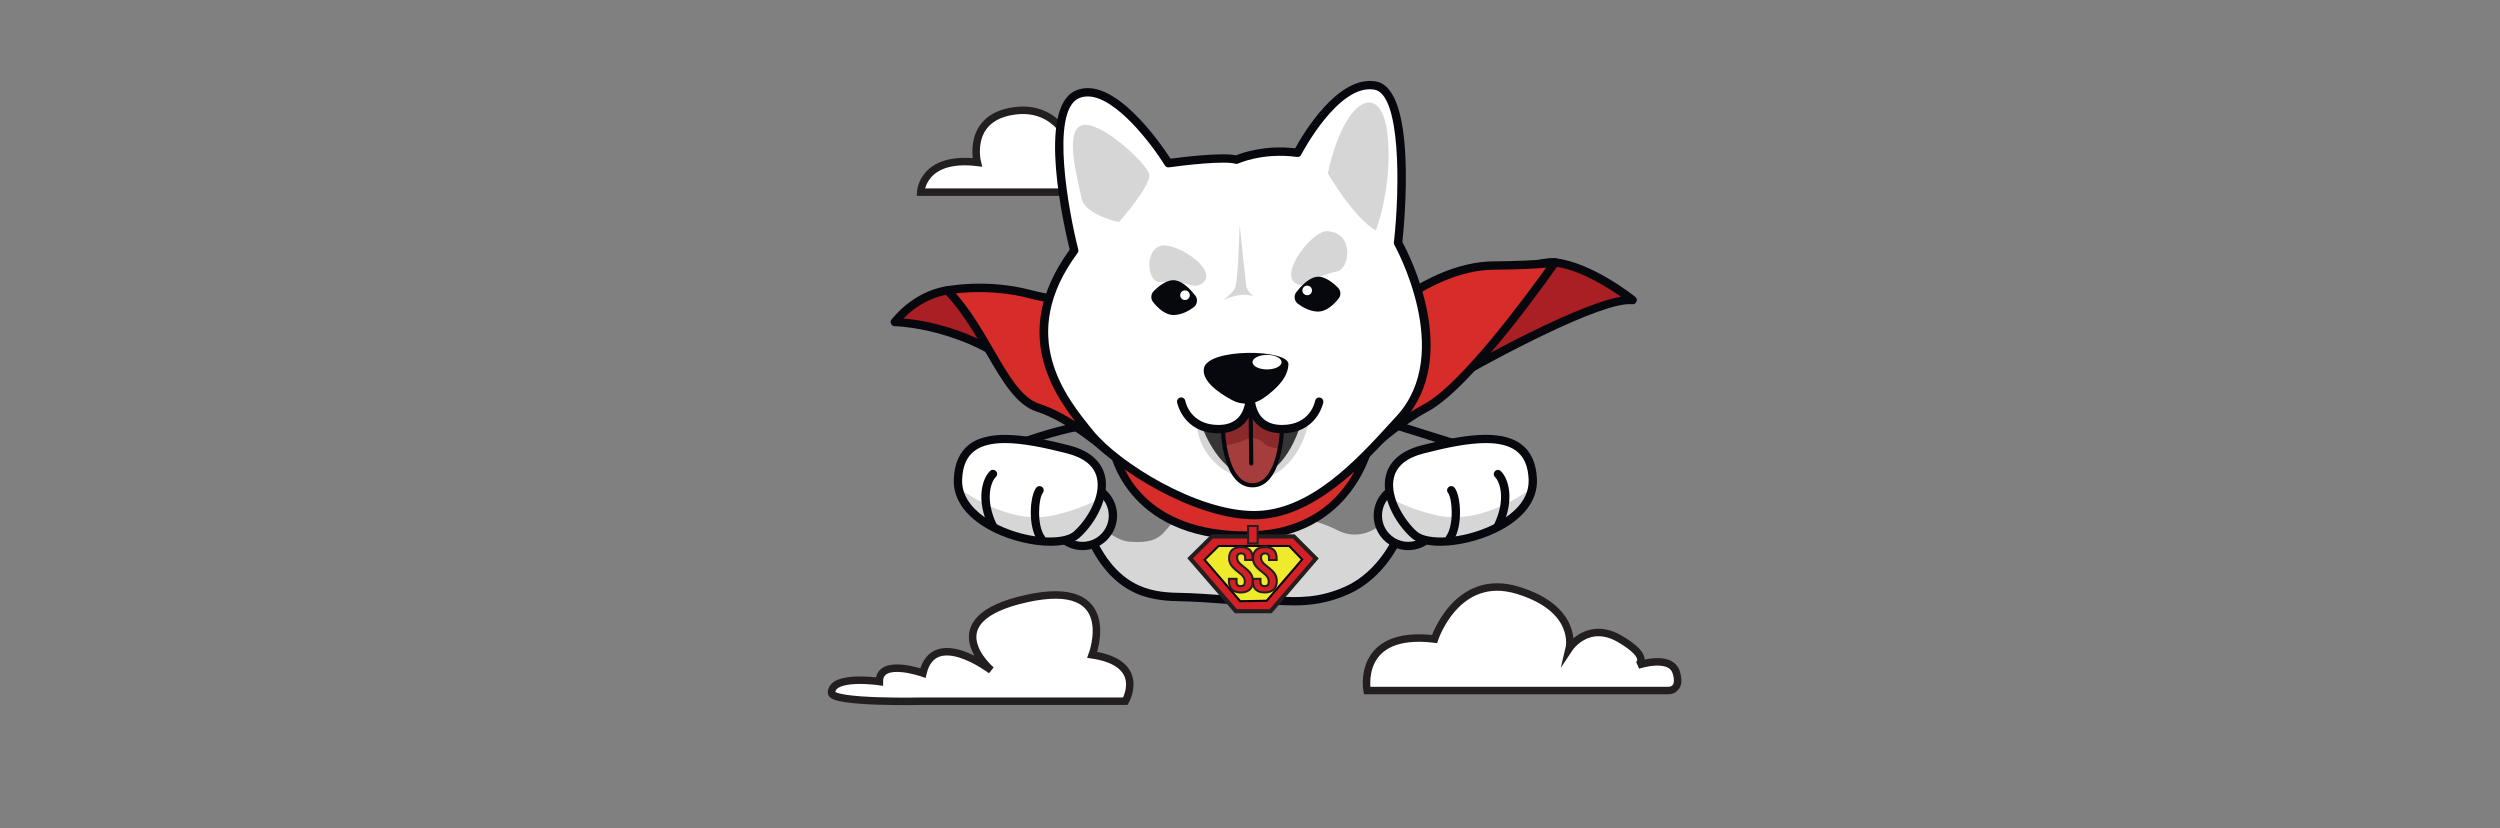 <?xml version="1.0" encoding="UTF-8"?>
<svg xmlns="http://www.w3.org/2000/svg" xmlns:xlink="http://www.w3.org/1999/xlink" width="253.5pt" height="84pt" viewBox="0 0 253.5 84" version="1.2">
<rect x="0" y="0" width="253.5" height="84" fill="#808080" stroke="none"/>
<defs>
<clipPath id="clip1">
  <path d="M 82 0.082 L 127 0.082 L 127 31 L 82 31 Z M 82 0.082 "/>
</clipPath>
<clipPath id="clip2">
  <path d="M 79.141 49 L 126 49 L 126 83 L 79.141 83 Z M 79.141 49 "/>
</clipPath>
<clipPath id="clip3">
  <path d="M 127 48 L 174.391 48 L 174.391 82 L 127 82 Z M 127 48 "/>
</clipPath>
</defs>
<g id="surface1">
<path style=" stroke:none;fill-rule:nonzero;fill:rgb(100%,100%,100%);fill-opacity:1;" d="M 114.785 19.574 L 93.398 19.574 C 93.398 19.574 93.566 15.883 99.16 16.547 C 99.16 16.547 97.996 11.977 102.938 11.309 C 107.434 10.703 108.809 14.949 108.809 14.949 C 108.809 14.949 109.941 13.609 112.238 14.895 C 113.32 15.496 113.176 16.961 113.176 16.961 C 113.176 16.961 114.973 16.973 115.367 18.305 C 115.762 19.637 114.785 19.574 114.785 19.574 Z M 114.785 19.574 "/>
<g clip-path="url(#clip1)" clip-rule="nonzero">
<path style="fill:none;stroke-width:8;stroke-linecap:butt;stroke-linejoin:miter;stroke:rgb(13.73%,12.16%,12.549%);stroke-opacity:1;stroke-miterlimit:10;" d="M 374.089 322.312 L 149.64 322.312 C 149.64 322.312 151.403 283.571 210.108 290.541 C 210.108 290.541 197.891 242.576 249.75 235.566 C 296.936 229.211 311.367 273.773 311.367 273.773 C 311.367 273.773 323.255 259.712 347.36 273.199 C 358.716 279.513 357.199 294.886 357.199 294.886 C 357.199 294.886 376.057 295.009 380.198 308.988 C 384.338 322.968 374.089 322.312 374.089 322.312 Z M 374.089 322.312 " transform="matrix(0.095,0,0,0.095,79.14,-11.137)"/>
</g>
<path style=" stroke:none;fill-rule:nonzero;fill:rgb(83.919%,83.919%,83.919%);fill-opacity:1;" d="M 149.336 45.559 L 141.848 54.227 C 141.848 54.227 140.34 58.164 136.613 59.852 C 132.891 61.535 130.082 60.781 127.848 60.887 C 125.613 60.992 123.254 60.676 120.648 60.57 C 118.039 60.465 113.59 60.965 110.637 54.602 C 108.332 49.637 105.102 46.559 103.816 45.461 C 103.867 45.211 103.918 44.977 103.961 44.754 C 104.34 44.625 104.844 44.457 105.426 44.277 C 107.637 48.086 111.27 54.648 114.504 54.926 C 118.656 55.277 117.684 53.117 120.164 52.293 C 122.641 51.469 131.215 51.484 135.598 53.754 C 139.371 55.711 142.344 50.703 142.344 50.703 C 142.344 50.703 144.449 47.258 146.121 44.547 Z M 149.336 45.559 "/>
<path style=" stroke:none;fill-rule:nonzero;fill:rgb(66.269%,12.16%,13.73%);fill-opacity:1;" d="M 102.266 31.945 C 102.125 31.672 96.078 29.449 96.078 29.449 C 96.078 29.449 93.125 29.703 90.734 32.656 C 90.734 32.656 98.312 32.734 104.43 38.352 C 110.543 43.965 146.215 38.984 146.215 38.984 C 146.215 38.984 161.605 30.031 165.543 30.43 C 165.543 30.43 161.324 27.027 157.668 26.605 C 154.012 26.188 135.914 35.047 135.914 35.047 C 135.914 35.047 111.406 36.078 110.984 35.773 C 110.562 35.469 102.266 31.945 102.266 31.945 Z M 102.266 31.945 "/>
<path style=" stroke:none;fill-rule:nonzero;fill:rgb(2.75%,3.139%,5.489%);fill-opacity:1;" d="M 119.637 41.449 C 112.664 41.449 106.445 40.773 104.145 38.66 C 98.227 33.23 90.805 33.078 90.73 33.078 C 90.555 33.074 90.43 32.996 90.355 32.836 C 90.281 32.676 90.297 32.527 90.406 32.391 C 92.887 29.336 95.914 29.039 96.043 29.027 C 96.105 29.023 96.164 29.031 96.227 29.055 C 100.785 30.73 102.062 31.309 102.453 31.566 C 104.352 32.371 110.281 34.902 111.148 35.379 C 112.305 35.539 126.43 35.02 135.809 34.625 C 137.285 33.906 154.059 25.754 157.719 26.188 C 161.453 26.617 165.633 29.957 165.809 30.098 C 165.973 30.23 166.016 30.395 165.934 30.586 C 165.855 30.781 165.711 30.867 165.5 30.848 C 162.492 30.547 151.711 36.277 146.426 39.348 C 146.379 39.375 146.328 39.391 146.273 39.398 C 145.352 39.531 131.41 41.449 119.637 41.449 Z M 91.621 32.289 C 93.828 32.488 99.711 33.445 104.711 38.039 C 110.473 43.328 144.164 38.836 146.07 38.578 C 147.25 37.895 159.316 30.961 164.367 30.086 C 162.949 29.094 160.121 27.316 157.617 27.027 C 154.707 26.703 141.098 32.977 136.098 35.426 C 136.043 35.453 135.988 35.465 135.93 35.469 C 111.277 36.504 110.883 36.219 110.738 36.117 C 110.363 35.875 105.242 33.668 102.102 32.332 C 102.047 32.312 102 32.281 101.957 32.238 C 101.535 31.965 98.293 30.715 96.027 29.883 C 95.586 29.945 93.516 30.344 91.621 32.289 Z M 111.203 35.414 L 111.23 35.43 Z M 111.113 35.375 L 101.891 32.141 Z M 111.113 35.375 Z M 111.113 35.375 "/>
<path style=" stroke:none;fill-rule:nonzero;fill:rgb(83.919%,17.249%,16.469%);fill-opacity:1;" d="M 112.301 45.734 C 112.301 45.734 108.664 42.434 105.25 41.344 C 101.836 40.25 100.156 33.695 96.078 29.453 C 96.078 29.453 100.02 28.672 104.43 29.836 C 110.836 31.52 137.629 33.914 140.055 31.953 C 142.48 29.992 146.84 26.973 151.48 26.938 C 156.121 26.902 157.668 26.617 157.668 26.617 C 157.668 26.617 149.141 38.93 144.613 41.352 C 140.086 43.773 136.129 48.309 136.129 48.309 Z M 112.301 45.734 "/>
<path style=" stroke:none;fill-rule:nonzero;fill:rgb(2.75%,3.139%,5.489%);fill-opacity:1;" d="M 136.129 48.723 L 136.086 48.723 L 112.262 46.152 C 112.172 46.141 112.094 46.105 112.023 46.043 C 111.988 46.012 108.414 42.797 105.133 41.742 C 103.039 41.074 101.633 38.648 100 35.836 C 98.832 33.82 97.508 31.539 95.777 29.738 C 95.664 29.617 95.629 29.477 95.68 29.316 C 95.73 29.16 95.836 29.062 96 29.031 C 96.164 29 100.09 28.242 104.543 29.414 C 111.117 31.145 137.637 33.355 139.797 31.613 C 143.961 28.246 147.895 26.527 151.484 26.5 C 156.008 26.465 157.582 26.191 157.598 26.188 C 157.785 26.152 157.926 26.215 158.031 26.375 C 158.133 26.531 158.129 26.688 158.023 26.844 C 157.672 27.348 149.383 39.266 144.82 41.707 C 140.414 44.066 136.492 48.527 136.453 48.57 C 136.367 48.672 136.262 48.723 136.129 48.723 Z M 112.484 45.328 L 135.961 47.859 C 136.727 47 140.312 43.168 144.418 40.969 C 148.152 38.969 154.832 29.863 156.777 27.141 C 155.852 27.223 154.191 27.328 151.484 27.348 C 148.09 27.375 144.332 29.031 140.32 32.273 C 137.535 34.527 110.102 31.758 104.32 30.234 C 101.188 29.41 98.266 29.594 96.926 29.75 C 98.461 31.508 99.656 33.57 100.727 35.414 C 102.27 38.074 103.602 40.367 105.383 40.941 C 108.559 41.957 111.852 44.77 112.484 45.328 Z M 112.484 45.328 "/>
<path style=" stroke:none;fill-rule:nonzero;fill:rgb(2.75%,3.139%,5.489%);fill-opacity:1;" d="M 131.234 61.387 C 130.66 61.387 130.129 61.363 129.625 61.34 C 128.996 61.309 128.406 61.281 127.863 61.309 C 126.398 61.375 124.898 61.27 123.309 61.156 C 122.445 61.094 121.547 61.027 120.625 60.992 C 120.406 60.98 120.176 60.977 119.934 60.973 C 117.195 60.918 113.062 60.84 110.25 54.777 C 107.98 49.887 104.797 46.855 103.535 45.781 C 103.203 45.496 103.008 45.348 103 45.344 C 102.863 45.242 102.809 45.109 102.832 44.945 C 102.855 44.777 102.945 44.664 103.105 44.605 C 103.105 44.605 103.371 44.512 103.816 44.352 C 104.199 44.223 104.707 44.055 105.293 43.867 C 107.352 43.227 110.145 42.492 111.766 42.645 C 114.309 42.879 139.367 42.102 139.621 42.094 C 139.668 42.09 139.715 42.098 139.762 42.113 L 149.461 45.156 C 149.527 45.18 149.586 45.215 149.637 45.266 C 149.684 45.316 149.719 45.375 149.738 45.445 C 149.758 45.512 149.758 45.582 149.742 45.652 C 149.727 45.719 149.699 45.781 149.652 45.836 L 142.219 54.449 C 141.984 55.02 140.398 58.602 136.789 60.23 C 134.664 61.191 132.82 61.387 131.234 61.387 Z M 128.328 60.453 C 128.758 60.453 129.203 60.473 129.664 60.496 C 131.574 60.582 133.738 60.688 136.438 59.465 C 139.965 57.867 141.441 54.109 141.453 54.074 C 141.473 54.027 141.496 53.988 141.527 53.949 L 148.602 45.77 L 139.582 42.938 C 137.809 42.992 114.238 43.719 111.691 43.484 C 110.512 43.367 108.391 43.781 105.547 44.672 C 104.977 44.855 104.469 45.023 104.098 45.148 C 105.406 46.27 108.68 49.395 111.016 54.418 C 113.605 60 117.27 60.074 119.949 60.125 C 120.199 60.129 120.434 60.137 120.66 60.145 C 121.594 60.184 122.496 60.246 123.371 60.309 C 124.934 60.422 126.41 60.527 127.824 60.461 C 127.988 60.457 128.156 60.453 128.328 60.453 Z M 128.328 60.453 "/>
<path style=" stroke:none;fill-rule:nonzero;fill:rgb(83.919%,17.249%,16.469%);fill-opacity:1;" d="M 112.863 45.375 C 112.863 45.375 114.137 54.289 126.355 54.301 C 137.121 54.316 138.879 44.879 138.879 44.879 Z M 112.863 45.375 "/>
<path style=" stroke:none;fill-rule:nonzero;fill:rgb(2.75%,3.139%,5.489%);fill-opacity:1;" d="M 126.375 54.723 L 126.355 54.723 C 113.918 54.711 112.461 45.523 112.441 45.434 C 112.426 45.309 112.457 45.195 112.539 45.098 C 112.621 45.004 112.727 44.953 112.852 44.953 L 138.863 44.457 C 138.996 44.461 139.105 44.512 139.195 44.609 C 139.281 44.711 139.312 44.828 139.289 44.957 C 139.273 45.055 137.344 54.723 126.375 54.723 Z M 113.379 45.785 C 113.832 47.594 116.145 53.867 126.355 53.883 L 126.375 53.883 C 135.332 53.883 137.809 47.25 138.34 45.316 Z M 113.379 45.785 "/>
<path style=" stroke:none;fill-rule:nonzero;fill:rgb(100%,100%,100%);fill-opacity:1;" d="M 141.934 42.453 C 140.348 44.184 138.391 46.41 136.129 48.301 C 133.512 50.492 130.492 52.238 127.172 52.234 C 124.137 52.234 120.473 50.898 117.27 49.129 C 114.387 47.543 111.879 45.602 110.547 43.965 C 107.73 40.523 102.461 34.125 108.926 25.402 C 108.926 25.402 105.34 11.344 109.211 9.586 C 113.082 7.828 118.484 16.543 118.484 16.543 C 118.484 16.543 123.977 15.77 125.383 16.191 C 125.383 16.191 127.914 14.996 131.57 15.488 C 131.57 15.488 135.438 7.965 139.445 8.668 C 143.453 9.375 141.762 24.633 141.762 24.633 C 141.762 24.633 148.066 35.777 141.934 42.453 Z M 141.934 42.453 "/>
<path style=" stroke:none;fill-rule:nonzero;fill:rgb(83.919%,83.919%,83.919%);fill-opacity:1;" d="M 122 28.66 C 121.625 28.973 121.203 29.055 120.738 28.898 C 120.18 28.727 119.129 28.504 117.648 28.613 C 116.414 28.711 115.969 25.613 117.582 24.965 C 119.027 24.383 123.551 27.277 122 28.66 Z M 122 28.66 "/>
<path style=" stroke:none;fill-rule:nonzero;fill:rgb(83.919%,83.919%,83.919%);fill-opacity:1;" d="M 131.469 28.777 C 131.918 28.973 132.344 28.934 132.746 28.652 C 133.234 28.332 134.176 27.82 135.629 27.508 C 136.84 27.25 137.371 23.598 134.594 23.441 C 133.035 23.355 129.59 27.887 131.469 28.777 Z M 131.469 28.777 "/>
<path style=" stroke:none;fill-rule:nonzero;fill:rgb(2.75%,3.139%,5.489%);fill-opacity:1;" d="M 116.922 30.625 C 116.789 30.461 116.73 30.273 116.746 30.062 C 116.758 29.852 116.84 29.672 116.984 29.523 C 117.504 29 118.379 28.293 119.191 28.43 C 119.973 28.559 120.73 29.363 121.191 29.953 C 121.34 30.141 121.398 30.352 121.367 30.59 C 121.336 30.828 121.223 31.016 121.031 31.16 C 120.566 31.508 119.871 31.902 119.086 31.941 C 118.164 31.988 117.371 31.199 116.922 30.625 Z M 116.922 30.625 "/>
<path style=" stroke:none;fill-rule:nonzero;fill:rgb(2.75%,3.139%,5.489%);fill-opacity:1;" d="M 135.738 30.27 C 135.867 30.105 135.926 29.918 135.914 29.711 C 135.902 29.504 135.82 29.324 135.676 29.176 C 135.156 28.652 134.281 27.938 133.465 28.078 C 132.672 28.207 131.906 29.031 131.445 29.625 C 131.305 29.809 131.25 30.012 131.281 30.238 C 131.309 30.465 131.414 30.648 131.594 30.789 C 132.062 31.145 132.766 31.551 133.57 31.594 C 134.492 31.637 135.285 30.844 135.738 30.27 Z M 135.738 30.27 "/>
<path style=" stroke:none;fill-rule:nonzero;fill:rgb(2.75%,3.139%,5.489%);fill-opacity:1;" d="M 128.109 40.375 C 127.637 40.707 127.113 40.891 126.539 40.926 C 125.961 40.957 125.422 40.84 124.914 40.562 C 123.543 39.82 121.863 38.633 122.074 37.363 C 122.426 35.254 130.723 35.395 130.648 36.941 C 130.594 38.145 129.727 39.238 128.109 40.375 Z M 128.109 40.375 "/>
<path style=" stroke:none;fill-rule:nonzero;fill:rgb(83.919%,83.919%,83.919%);fill-opacity:1;" d="M 113.461 22.523 C 113.461 22.523 109.98 21.785 109.664 20.098 C 109.348 18.41 107.871 13.348 109.664 12.715 C 111.457 12.082 116.203 16.512 116.52 17.617 C 116.836 18.727 113.461 22.523 113.461 22.523 Z M 113.461 22.523 "/>
<path style=" stroke:none;fill-rule:nonzero;fill:rgb(83.919%,83.919%,83.919%);fill-opacity:1;" d="M 134.641 17.586 C 134.641 17.586 137.262 22.102 139.512 23.367 C 139.512 23.367 141.305 18.727 140.672 13.457 C 140.035 8.188 136.312 9.805 134.641 17.586 Z M 134.641 17.586 "/>
<path style=" stroke:none;fill-rule:nonzero;fill:rgb(83.919%,83.919%,83.919%);fill-opacity:1;" d="M 125.695 22.785 C 125.695 22.785 125.555 28.586 125.227 29.219 C 124.902 29.852 124.008 30.43 124.008 30.43 C 124.008 30.43 126.168 29.395 127.328 30.176 C 127.328 30.176 126.434 29.691 126.355 28.902 C 126.273 28.109 125.695 22.785 125.695 22.785 Z M 125.695 22.785 "/>
<path style=" stroke:none;fill-rule:nonzero;fill:rgb(100%,100%,100%);fill-opacity:1;" d="M 120.645 29.934 C 120.645 30.07 120.598 30.184 120.504 30.277 C 120.406 30.375 120.293 30.422 120.16 30.422 C 120.023 30.422 119.91 30.375 119.816 30.277 C 119.719 30.184 119.672 30.07 119.672 29.934 C 119.672 29.801 119.719 29.688 119.816 29.59 C 119.91 29.496 120.023 29.449 120.16 29.449 C 120.293 29.449 120.406 29.496 120.504 29.59 C 120.598 29.688 120.645 29.801 120.645 29.934 Z M 120.645 29.934 "/>
<path style=" stroke:none;fill-rule:nonzero;fill:rgb(83.919%,83.919%,83.919%);fill-opacity:1;" d="M 127.07 48.605 C 124.426 48.566 121.445 46.215 121.363 42.832 C 121.621 44.023 123.027 43.238 124.477 43.508 L 126.168 44.535 C 126.168 44.535 129.684 44.977 130.867 43.789 C 132.051 42.602 132.754 42.512 132.754 42.512 C 132.375 45.004 130.441 48.66 127.07 48.605 Z M 127.07 48.605 "/>
<path style=" stroke:none;fill-rule:nonzero;fill:rgb(100%,100%,100%);fill-opacity:1;" d="M 133.035 29.449 C 133.035 29.582 132.988 29.699 132.895 29.793 C 132.801 29.887 132.684 29.934 132.551 29.934 C 132.414 29.934 132.301 29.887 132.207 29.793 C 132.113 29.699 132.062 29.582 132.062 29.449 C 132.062 29.316 132.113 29.199 132.207 29.105 C 132.301 29.012 132.414 28.965 132.551 28.965 C 132.684 28.965 132.801 29.012 132.895 29.105 C 132.988 29.199 133.035 29.316 133.035 29.449 Z M 133.035 29.449 "/>
<path style=" stroke:none;fill-rule:nonzero;fill:rgb(100%,100%,100%);fill-opacity:1;" d="M 129.953 36.723 C 129.953 36.82 129.914 36.914 129.84 37.004 C 129.766 37.094 129.66 37.176 129.52 37.242 C 129.383 37.312 129.223 37.367 129.043 37.402 C 128.859 37.441 128.672 37.461 128.477 37.461 C 128.281 37.461 128.094 37.441 127.914 37.402 C 127.734 37.367 127.574 37.312 127.434 37.242 C 127.297 37.176 127.191 37.094 127.117 37.004 C 127.043 36.914 127.004 36.82 127.004 36.723 C 127.004 36.625 127.043 36.531 127.117 36.441 C 127.191 36.352 127.297 36.27 127.434 36.203 C 127.574 36.133 127.734 36.078 127.914 36.043 C 128.094 36.004 128.281 35.984 128.477 35.984 C 128.672 35.984 128.859 36.004 129.043 36.043 C 129.223 36.078 129.383 36.133 129.52 36.203 C 129.66 36.27 129.766 36.352 129.84 36.441 C 129.914 36.531 129.953 36.625 129.953 36.723 Z M 129.953 36.723 "/>
<path style=" stroke:none;fill-rule:nonzero;fill:rgb(20.779%,20.779%,20.779%);fill-opacity:1;" d="M 121.98 43.508 C 121.98 43.508 125.746 43.547 126.723 41.684 C 126.723 41.684 129.105 43.789 131.773 43.371 C 131.773 43.371 130.285 48.324 127 48.324 C 123.762 48.328 121.98 43.508 121.98 43.508 Z M 121.98 43.508 "/>
<path style=" stroke:none;fill-rule:nonzero;fill:rgb(64.709%,23.92%,23.92%);fill-opacity:1;" d="M 129.996 43.508 C 129.965 44.172 129.891 44.832 129.766 45.484 C 129.453 47.129 128.715 49.199 127.004 49.199 C 125.148 49.199 124.434 46.828 124.168 45.188 C 124.086 44.684 124.031 44.176 124.008 43.664 C 124.008 43.664 126.219 43.07 126.723 41.68 C 126.723 41.684 127.234 43.086 129.996 43.508 Z M 129.996 43.508 "/>
<path style=" stroke:none;fill-rule:nonzero;fill:rgb(54.12%,16.08%,16.469%);fill-opacity:1;" d="M 129.996 43.508 C 129.965 44.172 129.891 44.832 129.766 45.484 C 129.152 45.418 128.488 45.293 128.285 45.059 C 127.859 44.582 127.07 44.16 126.207 44.613 C 125.648 44.914 124.734 45.102 124.168 45.191 C 124.086 44.688 124.031 44.18 124.008 43.668 C 124.008 43.668 126.219 43.074 126.723 41.688 C 126.723 41.684 127.234 43.086 129.996 43.508 Z M 129.996 43.508 "/>
<path style=" stroke:none;fill-rule:nonzero;fill:rgb(2.75%,3.139%,5.489%);fill-opacity:1;" d="M 123.543 43.934 C 119.961 43.934 119.363 40.828 119.355 40.797 C 119.336 40.68 119.359 40.578 119.426 40.48 C 119.492 40.387 119.582 40.328 119.699 40.305 C 119.812 40.285 119.918 40.309 120.012 40.375 C 120.109 40.441 120.168 40.531 120.188 40.648 C 120.207 40.742 120.68 43.09 123.543 43.09 C 124.402 43.09 125.066 42.848 125.535 42.371 C 126.324 41.566 126.305 40.332 126.305 40.32 C 126.305 40.203 126.344 40.105 126.422 40.02 C 126.504 39.938 126.602 39.895 126.719 39.891 C 126.832 39.891 126.934 39.93 127.016 40.008 C 127.098 40.086 127.145 40.184 127.148 40.301 C 127.148 40.363 127.18 41.891 126.145 42.953 C 125.508 43.602 124.633 43.934 123.543 43.934 Z M 123.543 43.934 "/>
<path style=" stroke:none;fill-rule:nonzero;fill:rgb(2.75%,3.139%,5.489%);fill-opacity:1;" d="M 129.996 43.934 C 128.902 43.934 128.023 43.602 127.395 42.953 C 126.359 41.891 126.387 40.363 126.391 40.301 C 126.398 40.188 126.441 40.094 126.527 40.016 C 126.609 39.938 126.707 39.902 126.82 39.906 C 126.934 39.906 127.031 39.949 127.109 40.031 C 127.191 40.109 127.23 40.207 127.234 40.32 C 127.234 40.332 127.215 41.566 128.004 42.371 C 128.469 42.848 129.141 43.09 129.996 43.09 C 132.883 43.09 133.332 40.746 133.352 40.648 C 133.375 40.535 133.434 40.445 133.527 40.379 C 133.621 40.316 133.727 40.293 133.84 40.312 C 133.953 40.336 134.043 40.391 134.109 40.484 C 134.176 40.578 134.199 40.684 134.184 40.797 C 134.176 40.828 133.582 43.934 129.996 43.934 Z M 129.996 43.934 "/>
<path style=" stroke:none;fill-rule:nonzero;fill:rgb(2.75%,3.139%,5.489%);fill-opacity:1;" d="M 126.879 47.199 C 126.738 47.199 126.668 47.133 126.668 46.992 L 126.602 41.344 C 126.598 41.203 126.668 41.133 126.809 41.133 C 126.945 41.133 127.016 41.203 127.023 41.34 L 127.09 46.988 C 127.09 47.129 127.023 47.199 126.879 47.199 Z M 126.879 47.199 "/>
<path style=" stroke:none;fill-rule:nonzero;fill:rgb(82.75%,12.549%,15.289%);fill-opacity:1;" d="M 125.32 61.98 L 120.68 56.605 L 122.918 54.391 L 131.184 54.391 L 133.43 56.637 L 128.84 61.98 Z M 125.32 61.98 "/>
<path style=" stroke:none;fill-rule:nonzero;fill:rgb(13.73%,12.16%,12.549%);fill-opacity:1;" d="M 131.094 54.602 L 133.145 56.648 L 128.746 61.766 L 125.418 61.766 L 120.969 56.621 L 123.004 54.605 L 131.094 54.605 M 131.27 54.184 L 122.832 54.184 L 122.711 54.305 L 120.672 56.32 L 120.391 56.598 L 120.648 56.898 L 125.098 62.043 L 125.223 62.188 L 128.938 62.188 L 129.066 62.043 L 133.465 56.922 L 133.719 56.625 L 131.395 54.301 L 131.27 54.18 Z M 131.27 54.184 "/>
<path style=" stroke:none;fill-rule:nonzero;fill:rgb(94.119%,91.759%,17.249%);fill-opacity:1;" d="M 123.562 55.363 L 130.723 55.363 L 132.035 56.73 L 128.438 60.914 L 125.754 60.965 L 122.141 56.762 Z M 123.562 55.363 "/>
<path style=" stroke:none;fill-rule:nonzero;fill:rgb(1.959%,2.35%,2.35%);fill-opacity:1;" d="M 125.707 61.07 L 121.996 56.758 L 123.523 55.258 L 130.773 55.258 L 132.18 56.727 L 132.117 56.801 L 128.488 61.023 Z M 122.285 56.77 L 125.805 60.855 L 128.391 60.812 L 131.895 56.734 L 130.68 55.469 L 123.605 55.469 Z M 122.285 56.77 "/>
<path style=" stroke:none;fill-rule:nonzero;fill:rgb(82.75%,12.549%,15.289%);fill-opacity:1;" d="M 124.617 58.949 L 124.617 58.695 L 125.383 58.695 L 125.383 59 C 125.383 59.32 125.547 59.438 125.805 59.438 C 126.062 59.438 126.227 59.32 126.227 58.988 C 126.227 58.617 126.066 58.379 125.535 57.98 C 124.852 57.461 124.633 57.098 124.633 56.586 C 124.633 55.883 125.055 55.473 125.844 55.473 C 126.633 55.473 127.027 55.883 127.027 56.598 L 127.027 56.789 L 126.258 56.789 L 126.258 56.555 C 126.258 56.234 126.109 56.113 125.852 56.113 C 125.59 56.113 125.445 56.234 125.445 56.539 C 125.445 56.867 125.613 57.102 126.145 57.508 C 126.828 58.023 127.039 58.379 127.039 58.934 C 127.039 59.664 126.613 60.074 125.812 60.074 C 125.016 60.074 124.617 59.668 124.617 58.949 Z M 124.617 58.949 "/>
<path style=" stroke:none;fill-rule:nonzero;fill:rgb(13.73%,12.16%,12.549%);fill-opacity:1;" d="M 125.812 60.18 C 124.973 60.18 124.512 59.742 124.512 58.949 L 124.512 58.59 L 125.492 58.59 L 125.492 59 C 125.492 59.238 125.578 59.332 125.805 59.332 C 125.996 59.332 126.121 59.273 126.121 58.988 C 126.121 58.652 125.977 58.445 125.469 58.062 C 124.773 57.531 124.527 57.145 124.527 56.586 C 124.527 55.812 125.004 55.367 125.844 55.367 C 126.684 55.367 127.133 55.805 127.133 56.598 L 127.133 56.887 L 126.152 56.887 L 126.152 56.555 C 126.152 56.273 126.031 56.219 125.852 56.219 C 125.633 56.219 125.551 56.312 125.551 56.539 C 125.551 56.793 125.652 57 126.211 57.422 C 126.91 57.953 127.145 58.336 127.145 58.938 C 127.145 59.727 126.66 60.18 125.812 60.18 Z M 124.723 58.801 L 124.723 58.953 C 124.723 59.629 125.09 59.973 125.812 59.973 C 126.539 59.973 126.934 59.613 126.934 58.938 C 126.934 58.41 126.727 58.082 126.078 57.594 C 125.523 57.172 125.336 56.906 125.336 56.543 C 125.336 56.18 125.512 56.012 125.848 56.012 C 126.078 56.012 126.359 56.105 126.359 56.555 L 126.359 56.68 L 126.914 56.68 L 126.914 56.602 C 126.914 55.926 126.555 55.582 125.84 55.582 C 125.121 55.582 124.73 55.93 124.73 56.59 C 124.73 57.078 124.949 57.406 125.59 57.898 C 126.148 58.32 126.324 58.586 126.324 58.992 C 126.324 59.352 126.145 59.543 125.801 59.543 C 125.453 59.543 125.273 59.355 125.273 59.004 L 125.273 58.801 Z M 124.723 58.801 "/>
<path style=" stroke:none;fill-rule:nonzero;fill:rgb(82.75%,12.549%,15.289%);fill-opacity:1;" d="M 127.039 58.949 L 127.039 58.695 L 127.809 58.695 L 127.809 59 C 127.809 59.32 127.973 59.438 128.23 59.438 C 128.488 59.438 128.652 59.32 128.652 58.988 C 128.652 58.617 128.488 58.379 127.957 57.98 C 127.277 57.461 127.055 57.098 127.055 56.586 C 127.055 55.883 127.477 55.473 128.266 55.473 C 129.059 55.473 129.449 55.883 129.449 56.598 L 129.449 56.789 L 128.68 56.789 L 128.68 56.555 C 128.68 56.234 128.535 56.113 128.277 56.113 C 128.016 56.113 127.867 56.234 127.867 56.539 C 127.867 56.867 128.039 57.102 128.57 57.508 C 129.25 58.023 129.465 58.379 129.465 58.934 C 129.465 59.664 129.035 60.074 128.238 60.074 C 127.441 60.074 127.039 59.668 127.039 58.949 Z M 127.039 58.949 "/>
<path style=" stroke:none;fill-rule:nonzero;fill:rgb(13.73%,12.16%,12.549%);fill-opacity:1;" d="M 128.238 60.18 C 127.398 60.18 126.934 59.742 126.934 58.949 L 126.934 58.59 L 127.914 58.59 L 127.914 59 C 127.914 59.238 128.004 59.332 128.23 59.332 C 128.422 59.332 128.547 59.273 128.547 58.988 C 128.547 58.652 128.398 58.445 127.895 58.062 C 127.195 57.531 126.949 57.148 126.949 56.586 C 126.949 55.812 127.426 55.367 128.266 55.367 C 129.109 55.367 129.555 55.805 129.555 56.598 L 129.555 56.887 L 128.574 56.887 L 128.574 56.555 C 128.574 56.273 128.457 56.219 128.273 56.219 C 128.059 56.219 127.973 56.312 127.973 56.539 C 127.973 56.793 128.074 57 128.633 57.422 C 129.332 57.953 129.57 58.336 129.57 58.938 C 129.57 59.727 129.082 60.18 128.238 60.18 Z M 127.145 58.801 L 127.145 58.953 C 127.145 59.629 127.512 59.973 128.238 59.973 C 128.961 59.973 129.355 59.613 129.355 58.938 C 129.355 58.41 129.148 58.078 128.504 57.59 C 127.945 57.168 127.762 56.902 127.762 56.543 C 127.762 56.18 127.938 56.008 128.273 56.008 C 128.504 56.008 128.785 56.102 128.785 56.555 L 128.785 56.68 L 129.34 56.68 L 129.34 56.602 C 129.34 55.922 128.98 55.582 128.266 55.582 C 127.551 55.582 127.164 55.926 127.164 56.586 C 127.164 57.074 127.379 57.406 128.02 57.895 C 128.578 58.316 128.758 58.582 128.758 58.988 C 128.758 59.352 128.574 59.543 128.23 59.543 C 127.887 59.543 127.703 59.352 127.703 59 L 127.703 58.801 Z M 127.145 58.801 "/>
<path style=" stroke:none;fill-rule:nonzero;fill:rgb(82.75%,12.549%,15.289%);fill-opacity:1;" d="M 126.555 53.336 L 127.527 53.336 L 127.527 55.109 L 126.555 55.109 Z M 126.555 53.336 "/>
<path style=" stroke:none;fill-rule:nonzero;fill:rgb(13.73%,12.16%,12.549%);fill-opacity:1;" d="M 127.633 55.215 L 126.449 55.215 L 126.449 53.234 L 127.633 53.234 Z M 126.66 55.004 L 127.422 55.004 L 127.422 53.441 L 126.66 53.441 Z M 126.66 55.004 "/>
<path style=" stroke:none;fill-rule:nonzero;fill:rgb(2.75%,3.139%,5.489%);fill-opacity:1;" d="M 127.172 52.656 C 121.113 52.656 112.953 47.586 110.219 44.234 L 110.188 44.195 C 107.328 40.691 102.012 34.184 108.469 25.316 C 107.934 23.148 105.105 10.988 109.035 9.203 C 112.863 7.457 117.766 14.656 118.691 16.09 C 119.859 15.934 123.871 15.434 125.344 15.75 C 125.926 15.508 128.195 14.68 131.332 15.039 C 132.082 13.664 135.648 7.582 139.516 8.258 C 143.691 8.988 142.426 22.422 142.199 24.543 C 142.906 25.848 148.246 36.215 142.25 42.742 L 141.648 43.395 C 138.285 47.082 133.203 52.656 127.172 52.656 Z M 110.293 9.781 C 109.973 9.777 109.672 9.84 109.383 9.969 C 106.473 11.293 108.363 21.484 109.336 25.301 C 109.367 25.43 109.344 25.551 109.266 25.656 C 103.016 34.082 108.105 40.312 110.84 43.664 L 110.871 43.703 C 113.508 46.934 121.352 51.816 127.172 51.816 C 132.828 51.816 137.566 46.625 141.027 42.832 L 141.625 42.176 C 147.484 35.793 141.453 24.953 141.395 24.844 C 141.348 24.766 141.332 24.68 141.34 24.59 C 141.977 18.844 142.004 9.555 139.367 9.09 C 135.715 8.449 131.977 15.617 131.941 15.688 C 131.852 15.863 131.707 15.941 131.508 15.914 C 128.016 15.445 125.582 16.57 125.559 16.582 C 125.461 16.625 125.359 16.633 125.258 16.602 C 124.176 16.277 120.039 16.754 118.539 16.969 C 118.355 16.992 118.215 16.93 118.121 16.773 C 116.816 14.664 113.125 9.777 110.293 9.777 Z M 110.293 9.781 "/>
<path style=" stroke:none;fill-rule:nonzero;fill:rgb(2.75%,3.139%,5.489%);fill-opacity:1;" d="M 127.004 49.418 C 123.996 49.418 123.805 43.91 123.797 43.676 C 123.793 43.562 123.844 43.492 123.953 43.465 C 123.973 43.461 126.066 42.879 126.523 41.609 C 126.562 41.527 126.629 41.484 126.723 41.484 C 126.816 41.484 126.883 41.527 126.922 41.609 C 126.926 41.621 127.441 42.906 130.027 43.301 C 130.148 43.32 130.211 43.391 130.207 43.516 C 130.199 43.758 130.012 49.418 127.004 49.418 Z M 124.227 43.82 C 124.281 44.715 124.66 48.996 127.004 48.996 C 129.328 48.996 129.719 44.645 129.777 43.688 C 127.918 43.367 127.086 42.594 126.742 42.129 C 126.125 43.141 124.711 43.668 124.227 43.82 Z M 124.227 43.82 "/>
<path style=" stroke:none;fill-rule:nonzero;fill:rgb(83.919%,83.919%,83.919%);fill-opacity:1;" d="M 112.852 52.285 C 112.852 52.691 112.773 53.086 112.617 53.461 C 112.461 53.84 112.238 54.172 111.949 54.461 C 111.66 54.75 111.328 54.973 110.949 55.129 C 110.574 55.285 110.18 55.363 109.77 55.363 C 109.363 55.363 108.969 55.285 108.594 55.129 C 108.215 54.973 107.883 54.75 107.594 54.461 C 107.305 54.172 107.082 53.84 106.926 53.461 C 106.77 53.086 106.691 52.691 106.691 52.285 C 106.691 51.875 106.77 51.484 106.926 51.105 C 107.082 50.727 107.305 50.395 107.594 50.105 C 107.883 49.816 108.215 49.594 108.594 49.438 C 108.969 49.281 109.363 49.203 109.77 49.203 C 110.18 49.203 110.574 49.281 110.949 49.438 C 111.328 49.594 111.66 49.816 111.949 50.105 C 112.238 50.395 112.461 50.727 112.617 51.105 C 112.773 51.484 112.852 51.875 112.852 52.285 Z M 112.852 52.285 "/>
<path style=" stroke:none;fill-rule:nonzero;fill:rgb(2.75%,3.139%,5.489%);fill-opacity:1;" d="M 109.77 55.785 C 109.309 55.785 108.859 55.695 108.43 55.516 C 108.004 55.34 107.625 55.086 107.297 54.758 C 106.969 54.43 106.715 54.051 106.535 53.621 C 106.359 53.195 106.27 52.746 106.27 52.281 C 106.27 51.816 106.359 51.371 106.535 50.941 C 106.715 50.516 106.969 50.137 107.297 49.809 C 107.625 49.48 108.004 49.227 108.43 49.047 C 108.859 48.871 109.309 48.781 109.77 48.781 C 110.234 48.781 110.684 48.871 111.109 49.047 C 111.539 49.227 111.918 49.48 112.246 49.809 C 112.574 50.137 112.828 50.516 113.008 50.945 C 113.184 51.371 113.273 51.82 113.273 52.285 C 113.27 52.746 113.184 53.195 113.004 53.621 C 112.828 54.051 112.574 54.43 112.246 54.758 C 111.918 55.086 111.539 55.34 111.109 55.516 C 110.68 55.695 110.234 55.781 109.77 55.785 Z M 109.77 49.629 C 109.418 49.629 109.082 49.695 108.754 49.828 C 108.43 49.965 108.141 50.156 107.895 50.406 C 107.645 50.652 107.453 50.941 107.316 51.266 C 107.184 51.594 107.113 51.93 107.113 52.285 C 107.113 52.637 107.184 52.977 107.316 53.301 C 107.453 53.625 107.645 53.914 107.895 54.16 C 108.141 54.41 108.43 54.602 108.754 54.738 C 109.082 54.871 109.418 54.941 109.77 54.941 C 110.125 54.941 110.461 54.871 110.789 54.738 C 111.113 54.602 111.402 54.41 111.648 54.16 C 111.898 53.914 112.09 53.625 112.227 53.301 C 112.359 52.977 112.43 52.637 112.43 52.285 C 112.426 51.93 112.359 51.594 112.227 51.266 C 112.09 50.941 111.898 50.656 111.648 50.406 C 111.398 50.156 111.113 49.965 110.789 49.832 C 110.461 49.695 110.125 49.629 109.77 49.629 Z M 109.77 49.629 "/>
<path style=" stroke:none;fill-rule:nonzero;fill:rgb(100%,100%,100%);fill-opacity:1;" d="M 111.508 50.574 C 111.078 52.02 110.09 53.402 109.16 54.223 C 107.039 56.098 98.047 54.082 97.195 49.48 C 97.145 49.195 97.125 48.906 97.137 48.613 C 97.348 43.398 102.621 44.121 108.289 45.566 C 111.605 46.406 112.109 48.547 111.508 50.574 Z M 111.508 50.574 "/>
<path style=" stroke:none;fill-rule:nonzero;fill:rgb(83.919%,83.919%,83.919%);fill-opacity:1;" d="M 111.508 50.574 C 111.078 52.02 110.09 53.402 109.16 54.223 C 107.039 56.098 98.047 54.082 97.195 49.48 C 99.047 50.797 102.926 53.086 106.691 52.285 C 108.375 51.93 109.98 51.359 111.508 50.574 Z M 111.508 50.574 "/>
<path style=" stroke:none;fill-rule:nonzero;fill:rgb(2.75%,3.139%,5.489%);fill-opacity:1;" d="M 106.516 55.344 C 104.738 55.344 102.609 54.832 100.922 54.027 C 98.121 52.691 96.625 50.766 96.715 48.598 C 96.777 46.98 97.32 45.785 98.32 45.039 C 100.473 43.438 104.434 44.148 108.395 45.156 C 110.949 45.809 111.789 47.188 112.039 48.23 C 112.559 50.379 111.086 53.09 109.438 54.543 C 108.801 55.102 107.742 55.344 106.516 55.344 Z M 101.895 44.926 C 100.648 44.926 99.582 45.148 98.828 45.711 C 98.027 46.305 97.613 47.258 97.559 48.625 C 97.461 51.074 99.848 52.582 101.281 53.266 C 104.379 54.738 107.848 54.82 108.879 53.906 C 110.133 52.801 111.688 50.367 111.219 48.426 C 110.934 47.234 109.91 46.41 108.184 45.969 C 105.953 45.402 103.723 44.926 101.895 44.926 Z M 101.895 44.926 "/>
<path style=" stroke:none;fill-rule:nonzero;fill:rgb(2.75%,3.139%,5.489%);fill-opacity:1;" d="M 105.574 55.023 C 105.43 55.023 105.312 54.965 105.23 54.844 C 104.219 53.422 104.402 50.316 105.074 49.453 C 105.148 49.363 105.242 49.309 105.355 49.293 C 105.473 49.281 105.578 49.309 105.668 49.379 C 105.762 49.453 105.816 49.547 105.828 49.66 C 105.844 49.777 105.816 49.883 105.742 49.973 C 105.297 50.547 105.121 53.23 105.918 54.355 C 105.988 54.453 106.012 54.555 105.992 54.672 C 105.977 54.785 105.918 54.875 105.824 54.945 C 105.75 55 105.664 55.023 105.574 55.023 Z M 105.574 55.023 "/>
<path style=" stroke:none;fill-rule:nonzero;fill:rgb(2.75%,3.139%,5.489%);fill-opacity:1;" d="M 100.676 53.758 C 100.496 53.762 100.371 53.68 100.293 53.52 C 98.93 50.684 99.598 48.527 100.379 47.77 C 100.461 47.684 100.562 47.641 100.684 47.641 C 100.805 47.641 100.906 47.684 100.988 47.766 C 101.07 47.852 101.109 47.957 101.105 48.074 C 101.102 48.195 101.055 48.293 100.969 48.375 C 100.477 48.852 99.848 50.648 101.055 53.156 C 101.105 53.262 101.109 53.367 101.07 53.477 C 101.031 53.586 100.961 53.668 100.855 53.719 C 100.797 53.746 100.738 53.758 100.676 53.758 Z M 100.676 53.758 "/>
<path style=" stroke:none;fill-rule:nonzero;fill:rgb(83.919%,83.919%,83.919%);fill-opacity:1;" d="M 145.867 52.285 C 145.867 52.691 145.789 53.086 145.633 53.461 C 145.477 53.84 145.254 54.172 144.965 54.461 C 144.68 54.75 144.344 54.973 143.969 55.129 C 143.59 55.285 143.199 55.363 142.789 55.363 C 142.383 55.363 141.988 55.285 141.613 55.129 C 141.234 54.973 140.902 54.75 140.613 54.461 C 140.324 54.172 140.102 53.84 139.945 53.461 C 139.789 53.086 139.711 52.691 139.711 52.285 C 139.711 51.875 139.789 51.484 139.945 51.105 C 140.102 50.727 140.324 50.395 140.613 50.105 C 140.902 49.816 141.234 49.594 141.613 49.438 C 141.988 49.281 142.383 49.203 142.789 49.203 C 143.199 49.203 143.59 49.281 143.969 49.438 C 144.344 49.594 144.68 49.816 144.965 50.105 C 145.254 50.395 145.477 50.727 145.633 51.105 C 145.789 51.484 145.867 51.875 145.867 52.285 Z M 145.867 52.285 "/>
<path style=" stroke:none;fill-rule:nonzero;fill:rgb(2.75%,3.139%,5.489%);fill-opacity:1;" d="M 142.789 55.785 C 142.328 55.785 141.879 55.695 141.449 55.516 C 141.023 55.34 140.645 55.086 140.316 54.758 C 139.988 54.43 139.734 54.051 139.555 53.621 C 139.379 53.195 139.289 52.746 139.289 52.281 C 139.289 51.816 139.379 51.371 139.555 50.941 C 139.734 50.516 139.988 50.137 140.316 49.809 C 140.645 49.48 141.023 49.227 141.449 49.047 C 141.879 48.871 142.328 48.781 142.789 48.781 C 143.254 48.781 143.703 48.871 144.129 49.047 C 144.559 49.227 144.938 49.48 145.266 49.809 C 145.594 50.137 145.848 50.516 146.023 50.945 C 146.203 51.371 146.293 51.82 146.293 52.285 C 146.289 52.746 146.203 53.195 146.023 53.621 C 145.844 54.051 145.594 54.43 145.266 54.758 C 144.938 55.086 144.559 55.34 144.129 55.516 C 143.699 55.695 143.254 55.781 142.789 55.785 Z M 142.789 49.629 C 142.438 49.629 142.098 49.695 141.773 49.828 C 141.449 49.965 141.16 50.156 140.914 50.406 C 140.664 50.652 140.473 50.941 140.336 51.266 C 140.203 51.594 140.137 51.93 140.137 52.285 C 140.137 52.637 140.203 52.977 140.336 53.301 C 140.473 53.625 140.664 53.914 140.914 54.16 C 141.164 54.41 141.449 54.602 141.773 54.738 C 142.102 54.871 142.438 54.941 142.793 54.941 C 143.145 54.941 143.484 54.871 143.809 54.738 C 144.133 54.602 144.422 54.41 144.668 54.16 C 144.918 53.914 145.109 53.625 145.246 53.301 C 145.379 52.977 145.449 52.637 145.449 52.285 C 145.449 51.93 145.379 51.594 145.246 51.266 C 145.109 50.941 144.918 50.656 144.668 50.406 C 144.418 50.156 144.133 49.965 143.809 49.828 C 143.48 49.695 143.145 49.629 142.789 49.629 Z M 142.789 49.629 "/>
<path style=" stroke:none;fill-rule:nonzero;fill:rgb(100%,100%,100%);fill-opacity:1;" d="M 141.051 50.574 C 141.48 52.02 142.469 53.402 143.402 54.223 C 145.523 56.098 154.512 54.082 155.367 49.48 C 155.418 49.195 155.438 48.906 155.426 48.613 C 155.215 43.398 149.941 44.121 144.27 45.566 C 140.957 46.406 140.453 48.547 141.051 50.574 Z M 141.051 50.574 "/>
<path style=" stroke:none;fill-rule:nonzero;fill:rgb(83.919%,83.919%,83.919%);fill-opacity:1;" d="M 141.051 50.574 C 141.48 52.02 142.469 53.402 143.402 54.223 C 145.523 56.098 154.512 54.082 155.367 49.48 C 153.516 50.797 149.637 53.086 145.867 52.285 C 144.188 51.93 142.582 51.359 141.051 50.574 Z M 141.051 50.574 "/>
<path style=" stroke:none;fill-rule:nonzero;fill:rgb(2.75%,3.139%,5.489%);fill-opacity:1;" d="M 146.047 55.344 C 144.82 55.344 143.758 55.102 143.121 54.539 C 141.473 53.082 140.004 50.375 140.523 48.227 C 140.773 47.184 141.609 45.805 144.168 45.152 C 148.129 44.145 152.09 43.43 154.238 45.035 C 155.242 45.781 155.781 46.977 155.848 48.59 C 155.934 50.766 154.441 52.695 151.641 54.023 C 149.949 54.832 147.824 55.344 146.047 55.344 Z M 150.664 44.926 C 148.836 44.926 146.609 45.402 144.379 45.973 C 142.652 46.41 141.629 47.238 141.344 48.43 C 140.875 50.371 142.43 52.801 143.684 53.91 C 144.715 54.82 148.184 54.738 151.281 53.27 C 152.707 52.586 155.105 51.078 155.004 48.625 C 154.949 47.262 154.535 46.309 153.734 45.711 C 152.977 45.148 151.914 44.926 150.664 44.926 Z M 150.664 44.926 "/>
<path style=" stroke:none;fill-rule:nonzero;fill:rgb(2.75%,3.139%,5.489%);fill-opacity:1;" d="M 146.988 55.023 C 146.898 55.023 146.816 54.996 146.742 54.945 C 146.648 54.875 146.594 54.785 146.574 54.668 C 146.555 54.555 146.582 54.449 146.648 54.355 C 147.449 53.23 147.273 50.543 146.824 49.973 C 146.754 49.879 146.723 49.777 146.738 49.66 C 146.754 49.547 146.805 49.449 146.898 49.379 C 146.992 49.309 147.094 49.277 147.211 49.293 C 147.324 49.309 147.422 49.359 147.492 49.453 C 148.164 50.309 148.348 53.422 147.34 54.844 C 147.254 54.965 147.137 55.023 146.988 55.023 Z M 146.988 55.023 "/>
<path style=" stroke:none;fill-rule:nonzero;fill:rgb(2.75%,3.139%,5.489%);fill-opacity:1;" d="M 151.891 53.758 C 151.82 53.762 151.75 53.742 151.688 53.707 C 151.625 53.672 151.57 53.625 151.535 53.562 C 151.496 53.504 151.473 53.434 151.469 53.363 C 151.465 53.289 151.48 53.223 151.512 53.156 C 152.715 50.648 152.09 48.852 151.598 48.375 C 151.512 48.293 151.469 48.195 151.469 48.078 C 151.469 47.961 151.508 47.863 151.586 47.777 C 151.668 47.695 151.77 47.652 151.883 47.648 C 152 47.648 152.102 47.688 152.184 47.77 C 152.965 48.527 153.637 50.684 152.27 53.52 C 152.195 53.68 152.07 53.758 151.891 53.758 Z M 151.891 53.758 "/>
<path style=" stroke:none;fill-rule:nonzero;fill:rgb(100%,100%,100%);fill-opacity:1;" d="M 93.629 71.348 L 114.215 71.348 C 114.215 71.348 116.488 67.488 110.848 66.629 C 110.848 66.629 113.809 58.77 104.148 60.914 C 94.488 63.055 100.578 68.203 100.578 68.203 C 100.578 68.203 94.766 63.773 93.625 68.488 C 93.625 68.488 89.195 66.918 89.195 69.348 C 89.195 69.348 84.344 68.633 84.332 70.488 C 84.332 71.562 93.629 71.348 93.629 71.348 Z M 93.629 71.348 "/>
<g clip-path="url(#clip2)" clip-rule="nonzero">
<path style="fill:none;stroke-width:8;stroke-linecap:butt;stroke-linejoin:miter;stroke:rgb(13.73%,12.16%,12.549%);stroke-opacity:1;stroke-miterlimit:10;" d="M 152.059 865.665 L 368.104 865.665 C 368.104 865.665 391.963 825.161 332.766 816.142 C 332.766 816.142 363.841 733.659 262.459 756.166 C 161.077 778.631 224.989 832.663 224.989 832.663 C 224.989 832.663 163.988 786.175 152.018 835.656 C 152.018 835.656 105.529 819.176 105.529 844.675 C 105.529 844.675 54.613 837.173 54.49 856.646 C 54.49 867.919 152.059 865.665 152.059 865.665 Z M 152.059 865.665 " transform="matrix(0.095,0,0,0.095,79.14,-11.137)"/>
</g>
<path style=" stroke:none;fill-rule:nonzero;fill:rgb(100%,100%,100%);fill-opacity:1;" d="M 169.414 70.262 L 138.801 70.262 C 138.801 70.262 137.656 64.07 145.66 65.023 C 145.66 65.023 147.906 58.172 154.121 60.066 C 160.332 61.965 159.371 65.953 159.371 65.953 C 159.371 65.953 161.258 63.113 164.516 65.016 C 167.773 66.922 166.344 67.684 166.344 67.684 C 166.344 67.684 169.688 66.543 170.254 68.449 C 170.82 70.352 169.414 70.262 169.414 70.262 Z M 169.414 70.262 "/>
<g clip-path="url(#clip3)" clip-rule="nonzero">
<path style="fill:none;stroke-width:8;stroke-linecap:butt;stroke-linejoin:miter;stroke:rgb(13.73%,12.16%,12.549%);stroke-opacity:1;stroke-miterlimit:10;" d="M 947.41 854.268 L 626.129 854.268 C 626.129 854.268 614.117 789.29 698.117 799.293 C 698.117 799.293 721.689 727.387 786.913 747.27 C 852.095 767.194 842.011 809.05 842.011 809.05 C 842.011 809.05 861.811 779.246 896.001 799.211 C 930.192 819.217 915.187 827.211 915.187 827.211 C 915.187 827.211 950.279 815.24 956.224 835.246 C 962.168 855.211 947.41 854.268 947.41 854.268 Z M 947.41 854.268 " transform="matrix(0.095,0,0,0.095,79.14,-11.137)"/>
</g>
</g>
</svg>
